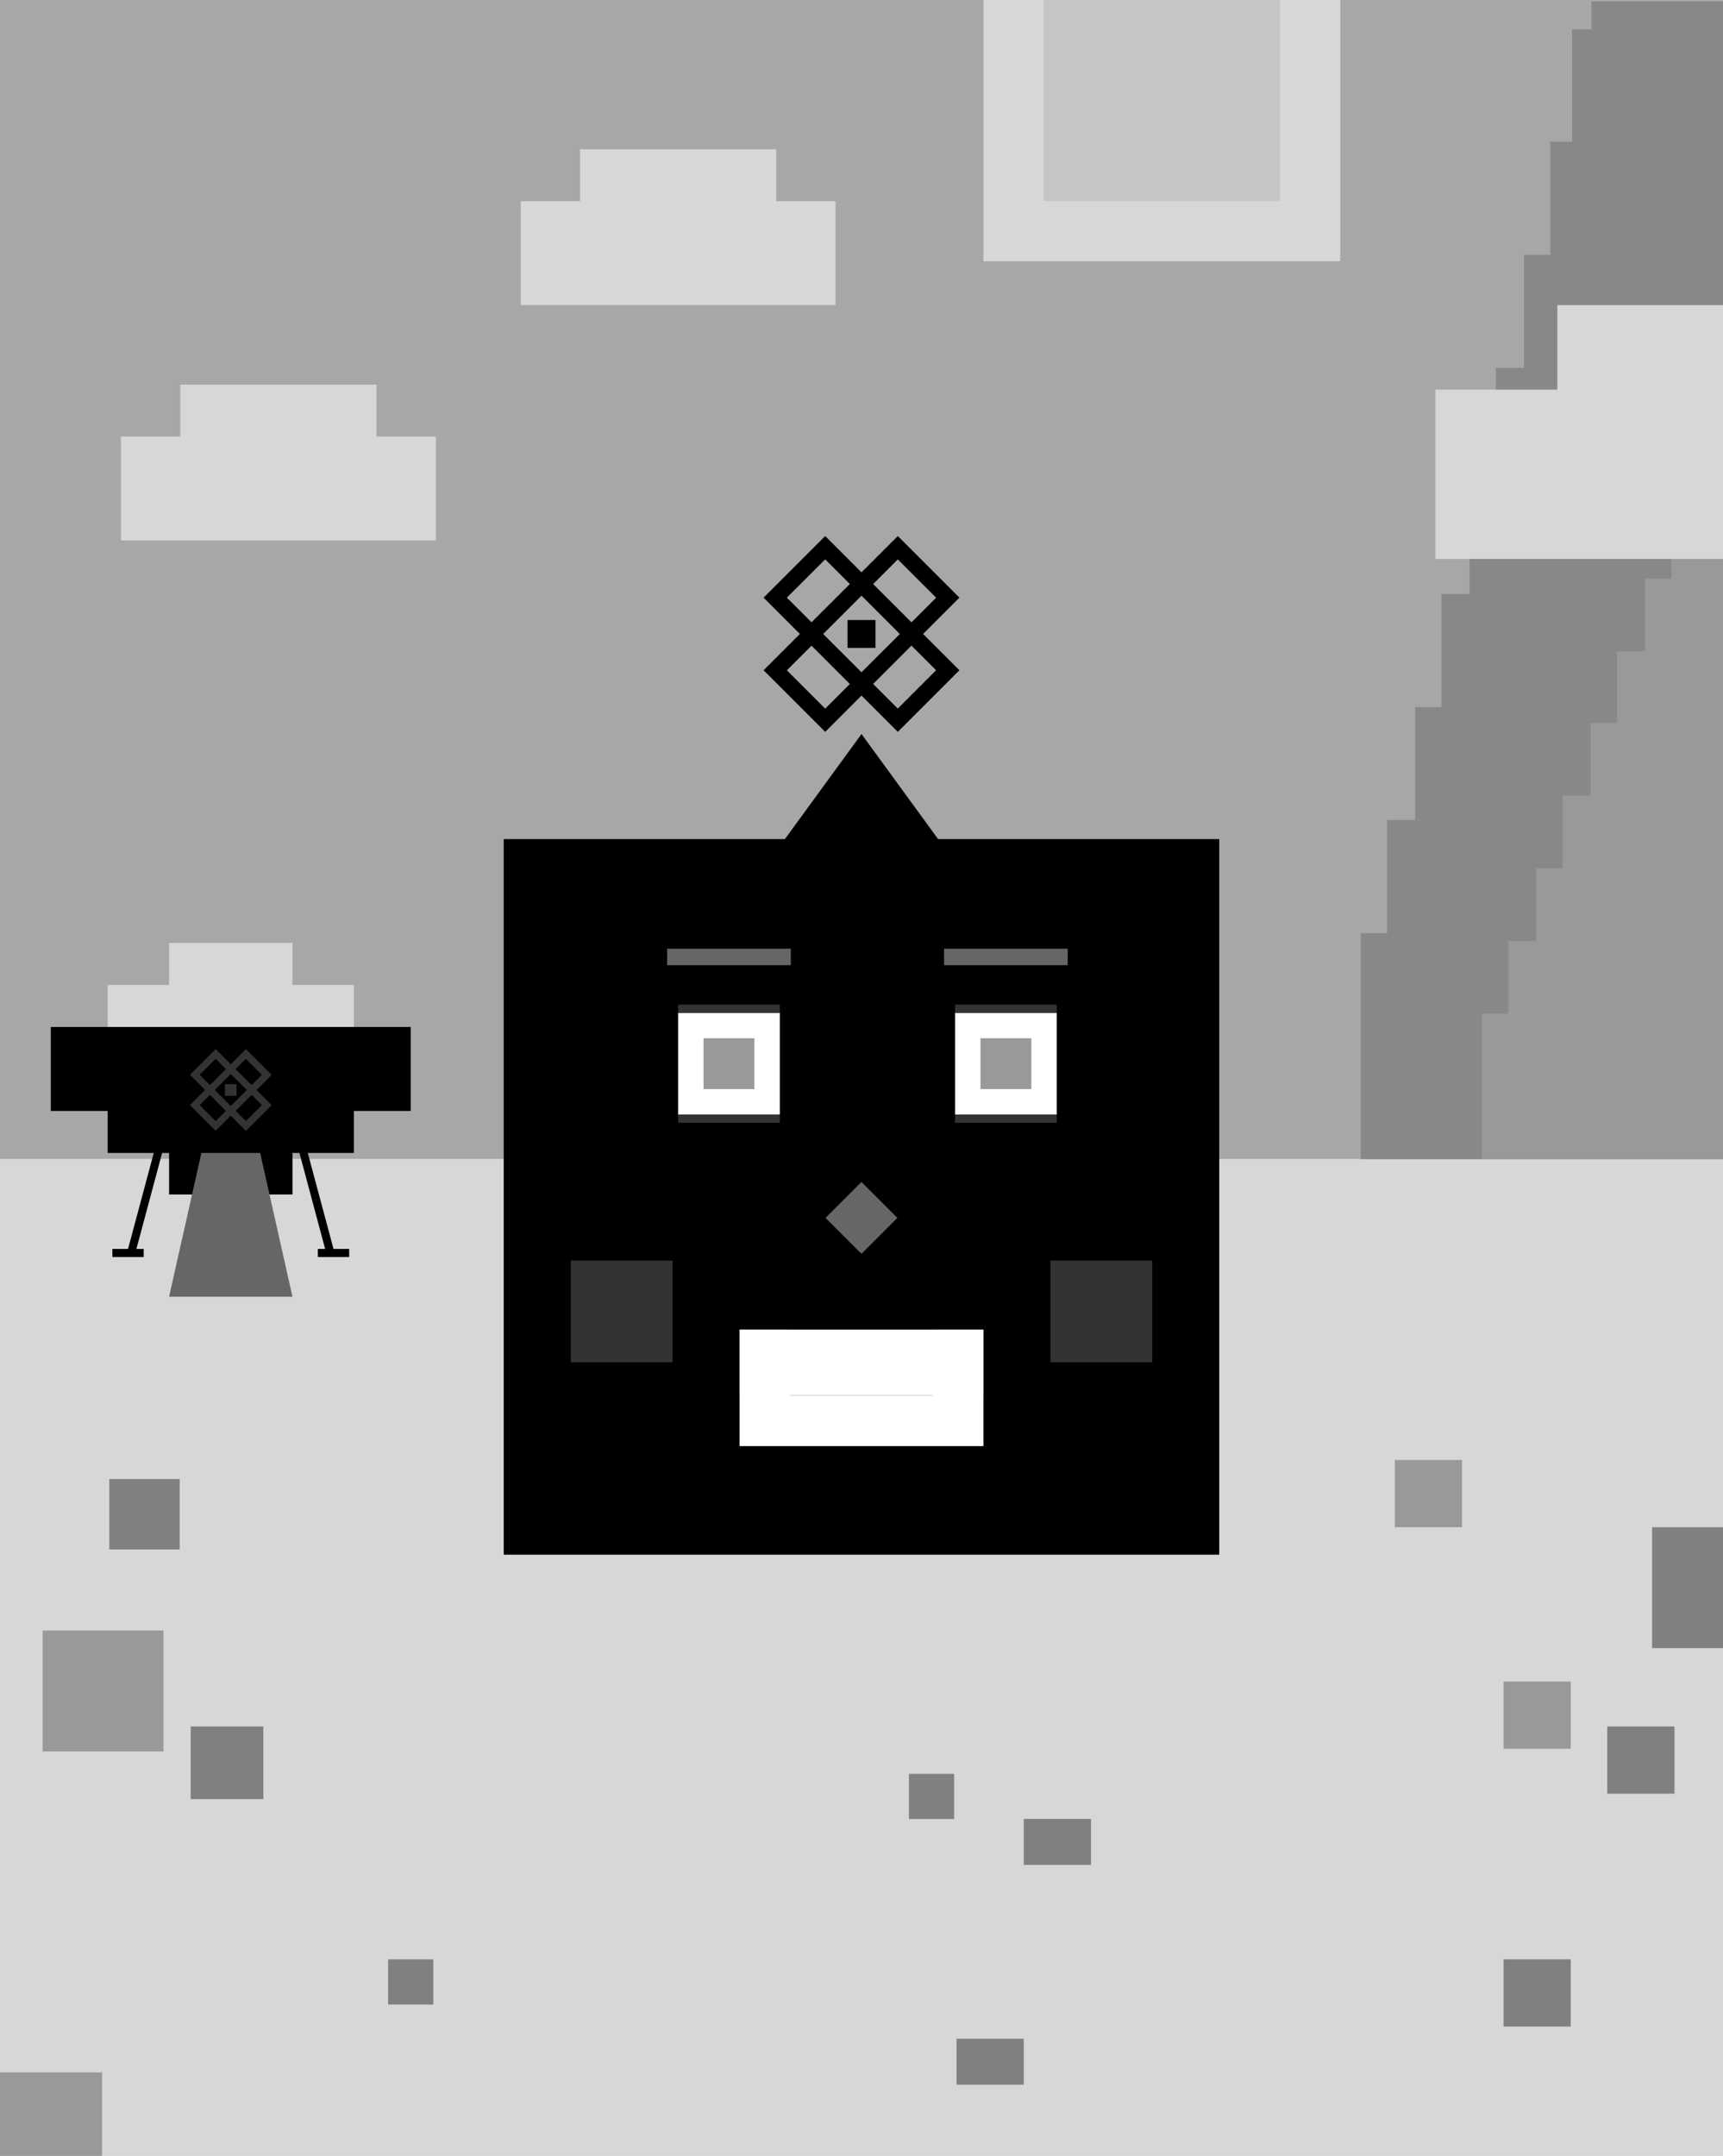 <?xml version="1.0" encoding="utf-8"?>
<!-- Generator: Adobe Illustrator 28.1.0, SVG Export Plug-In . SVG Version: 6.00 Build 0)  -->
<svg version="1.1" id="Layer_1" xmlns="http://www.w3.org/2000/svg" xmlns:xlink="http://www.w3.org/1999/xlink" x="0px" y="0px"
	 viewBox="0 0 4181 5231" style="enable-background:new 0 0 4181 5231;" xml:space="preserve">
<style type="text/css">
	.st0{fill:#A7A7A7;}
	.st1{fill:#D7D7D7;}
	.st2{fill-rule:evenodd;clip-rule:evenodd;fill:#D7D7D7;}
	.st3{fill-rule:evenodd;clip-rule:evenodd;}
	.st4{fill:#666666;}
	.st5{fill-rule:evenodd;clip-rule:evenodd;fill:#333333;}
	.st6{fill:#999999;}
	.st7{fill:#808080;}
	.st8{fill:#FFFFFF;}
	.st9{fill-rule:evenodd;clip-rule:evenodd;fill:#FFFFFF;}
	.st10{fill:#333333;}
	.st11{fill-rule:evenodd;clip-rule:evenodd;fill:#666666;}
	.st12{fill-rule:evenodd;clip-rule:evenodd;fill:#888888;}
	.st13{fill:#C5C5C5;}
</style>
<path class="st0" d="M0,0h4181v2812.5H0V0z"/>
<rect x="-0.1" y="2812.5" class="st1" width="4181.1" height="2418.5"/>
<path class="st2" d="M709.7,2288H410.3v101.9h-149v203.8h597.4v-203.8h-149V2288z"/>
<path class="st3" d="M123.4,2491.8h873.3v203.8h-138v101.9H746.9l62.4,232.9h38v19.6h-76v-19.6H789l-62.4-232.9h-16.9v100.9H410.3
	v-100.9h-16.9L331,3030.4h17.7v19.6h-76v-19.6h38l62.4-232.9H261.3v-101.9h-138V2491.8z"/>
<path class="st4" d="M410.3,3146.3h299.4l-78.4-348.8H488.7L410.3,3146.3z"/>
<path class="st5" d="M596.8,2545.6l62.4,62.4l-36.7,36.8l36.7,36.8l-62.4,62.4L560,2707l-36.7,36.8l-62.4-62.4l36.7-36.8l-36.7-36.8
	l62.4-62.4l36.7,36.8L596.8,2545.6z M635.5,2607.9l-25,25l-38.8-38.8l24.9-25L635.5,2607.9z M598.8,2644.7l-38.8-38.8l-38.8,38.8
	l38.8,38.8L598.8,2644.7z M523.3,2569.1l24.9,25l-38.8,38.8l-24.9-25L523.3,2569.1z M484.5,2681.4l24.9-24.9l38.8,38.8l-24.9,24.9
	L484.5,2681.4z M610.6,2656.5l-38.8,38.8l25,24.9l38.8-38.8L610.6,2656.5z M574.1,2630.5h-28.3v28.3h28.3V2630.5z"/>
<path class="st6" d="M103.4,3956.3h293.4v293.4H103.4V3956.3z M0,5028.5h247.7V5231H0V5028.5z M3648.5,4080h163.1v163.1h-163.1V4080
	z M3384.7,3542.5h163.1v163.1h-163.1V3542.5z"/>
<path class="st7" d="M462.7,4189h176.4v176.4H462.7V4189z M265.2,3588.8h170.8v170.8H265.2V3588.8z M3900.1,4189h163.1v163.1h-163.1
	V4189z M3648.5,4754.1h163.1v163.1h-163.1V4754.1z M2484.3,4413.4h163.1V4525h-163.1V4413.4z M2321.1,4946.6h163.1v111.6h-163.1
	V4946.6z M2205.6,4304h109.7v109.7h-109.7V4304z M941.8,4754.1h109.7v109.7H941.8V4754.1z M4008.9,3705.6H4181V3999h-172.1V3705.6z"
	/>
<path d="M2276.4,2036l-185.9-255l-185.9,255h-682.3v1736.3h1736.3V2036H2276.4z"/>
<rect x="1794.7" y="3226" class="st8" width="591.7" height="159.4"/>
<path class="st9" d="M1794.7,3385.4v123.4H1918H2263h123.4v-123.4V3226H2263v159.4H1918V3226h-123.4V3385.4z"/>
<path class="st10" d="M1385.1,3058.6h246.8v246.8h-246.8V3058.6z M2549.1,3058.6v246.8h246.8v-246.8H2549.1z"/>
<path class="st4" d="M2003.2,2955.1l87.2-87.2l87.2,87.2l-87.2,87.2L2003.2,2955.1z"/>
<path class="st8" d="M2317.5,2704.3v-123.4v-123.4h123.4h123.4v246.8H2317.5z"/>
<path class="st6" d="M2379.2,2519.2h123.4v123.4h-123.4V2519.2z"/>
<path class="st8" d="M1645.5,2704.3v-123.4v-123.4h123.4h123.4v246.8H1645.5z"/>
<path class="st6" d="M1707.2,2519.2h123.4v123.4h-123.4V2519.2z"/>
<path class="st5" d="M2317.5,2437.5h246.8v20h-246.8V2437.5z"/>
<path class="st5" d="M1645.5,2437.5h246.8v20h-246.8V2437.5z"/>
<path class="st5" d="M2317.5,2704.3h246.8v20h-246.8V2704.3z"/>
<path class="st5" d="M1645.5,2704.3h246.8v20h-246.8V2704.3z"/>
<path class="st11" d="M2290.9,2301.9h300v40h-300V2301.9z"/>
<path class="st11" d="M1618.9,2301.9h300v40h-300V2301.9z"/>
<path class="st3" d="M2178.6,1300.6l149.5,149.5l-88.1,88.1l88.1,88.1l-149.5,149.5l-88.1-88.1l-88.1,88.1l-149.5-149.5l88.1-88.1
	l-88.1-88.1l149.5-149.5l88.1,88.1L2178.6,1300.6z M2271.6,1450.2l-59.8,59.8l-93-92.9l59.8-59.8L2271.6,1450.2z M2183.5,1538.3
	l-93-93l-93,93l93,92.9L2183.5,1538.3z M2002.4,1357.2l59.8,59.8l-93,92.9l-59.8-59.8L2002.4,1357.2z M1909.4,1626.4l59.8-59.8
	l93,93l-59.8,59.8L1909.4,1626.4z M2211.7,1566.5l-93,93l59.8,59.8l93-93L2211.7,1566.5z M2124.4,1504.4h-67.8v67.8h67.8V1504.4z"/>
<path class="st12" d="M4181,3.3h-319.1v68h-47V344h-53v274.3h-64v274.3h-68v274.3h-64v274.3h-68v274.3h-64v274.3h-68v274.3h-64
	v548.6h879.2L4181,3.3z"/>
<polygon class="st6" points="4181.1,877.4 4164.9,877.4 4164.9,1051.2 4108.9,1051.2 4108.9,1227.6 4055.9,1227.6 4055.9,1404.1 
	3991.9,1404.1 3991.9,1580.5 3923.9,1580.5 3923.9,1753.9 3859.9,1753.9 3859.9,1930.3 3791.9,1930.3 3791.9,2106.8 3727.9,2106.8 
	3727.9,2283.2 3659.9,2283.2 3659.9,2459.6 3595.9,2459.6 3595.9,2812.5 4181.1,2812.5 "/>
<path class="st2" d="M913.6,933.3H437.5v126h-144v252h764.1v-252h-144V933.3z M1883.6,362.2h-476.1v126h-144v252h764.1v-252h-144
	V362.2z M4181,740.2h-402v205.3h-296v410.7h698V740.2z"/>
<path class="st1" d="M2386.3,0l866,0v634h-866V0z"/>
<path class="st13" d="M2532.6,0h573.5v487.8h-573.5V0z"/>
</svg>
